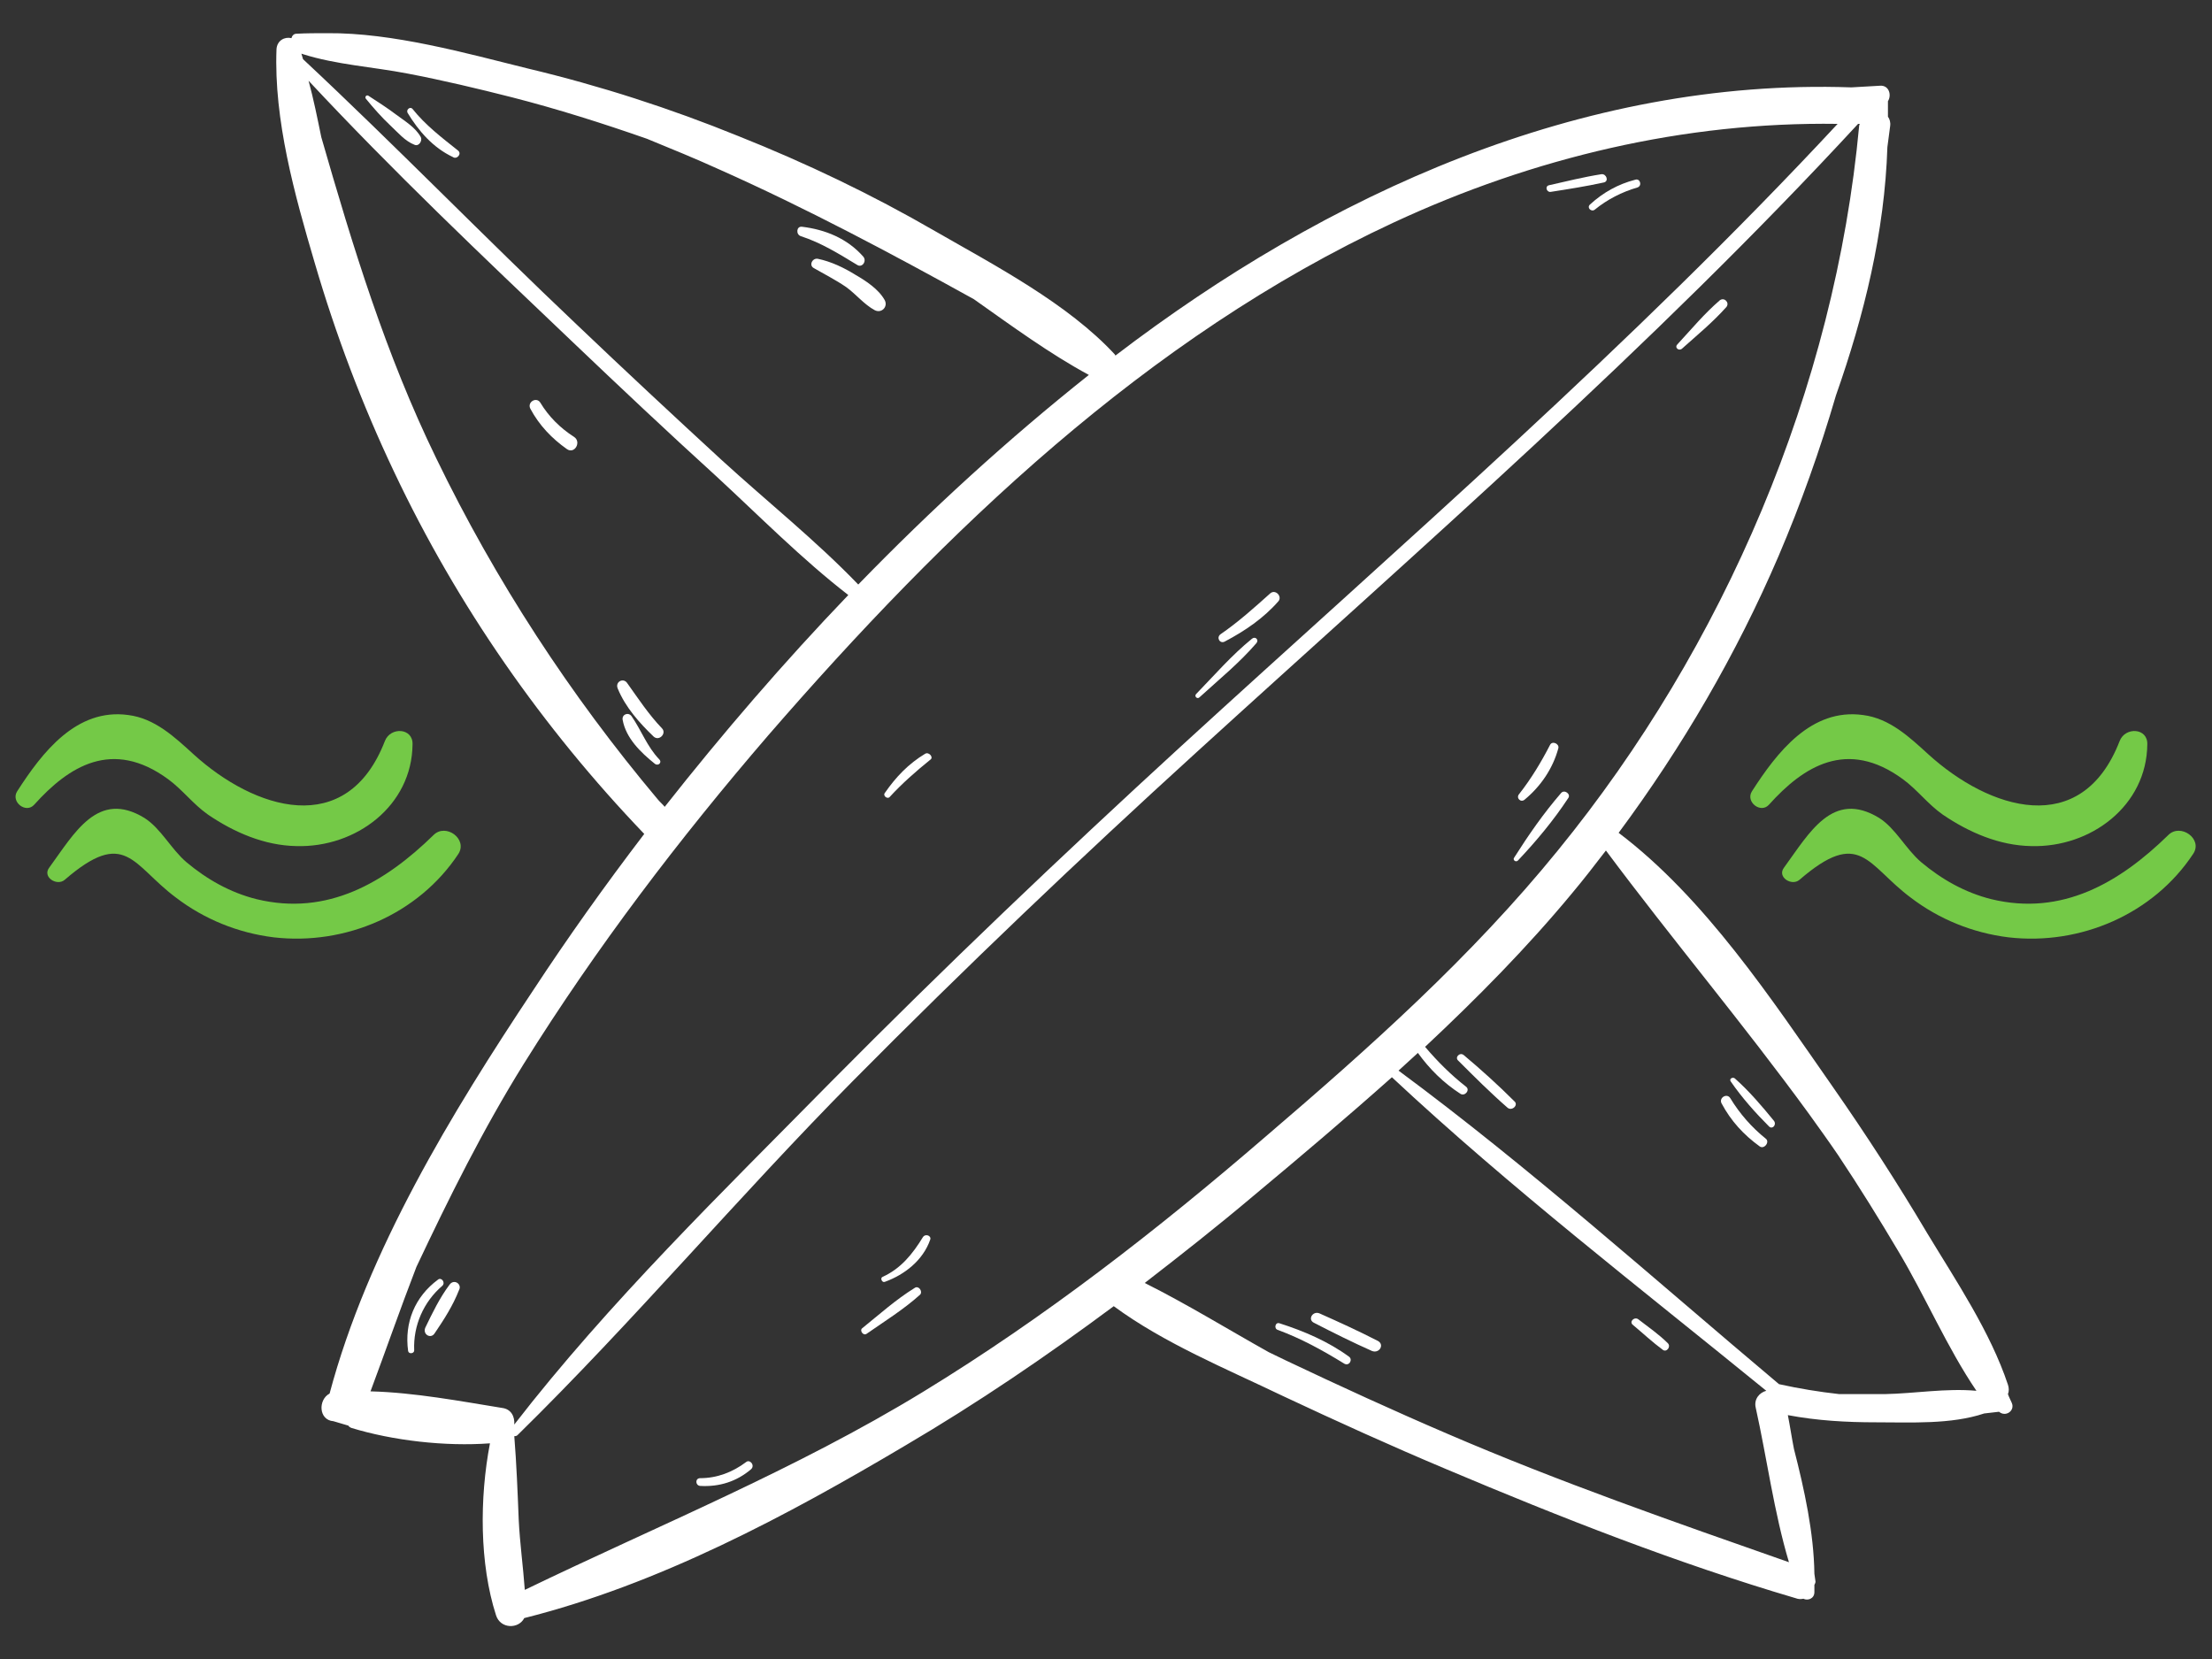 <?xml version="1.0" encoding="utf-8"?>
<!-- Generator: Adobe Illustrator 22.0.0, SVG Export Plug-In . SVG Version: 6.00 Build 0)  -->
<svg version="1.1" id="Ebene_1" xmlns="http://www.w3.org/2000/svg" xmlns:xlink="http://www.w3.org/1999/xlink" x="0px" y="0px"
	 viewBox="0 0 400 300" style="enable-background:new 0 0 400 300;" xml:space="preserve">
	 	 <rect x="0" y="0" width="400" height="300" fill="#333333" stroke="none"/>
	 	 <style>
			path { fill: #fff; }
			path.color { fill: #74c947; }
		</style>
<g>
	<path class="color" d="M69.6,134c-6.9,17.8-23.6,12.4-34.6,2.4c-3.4-3.1-7-6.5-11.8-7.1c-9.4-1.3-15.6,6.8-20.1,13.8c-1.2,1.9,1.6,4.1,3.1,2.4
		c6.2-6.9,14.1-12,24.2-4.6c2.6,1.9,4.5,4.5,7.2,6.4c4.7,3.2,10.2,5.6,16,5.7c10.8,0.3,20.9-7.3,21-18.4
		C74.7,131.6,70.6,131.4,69.6,134z"/>
	<path class="color" d="M78.4,151c-8.8,8.6-19.2,14.7-32,11.6c-4.8-1.2-9-3.6-12.7-6.7c-2.8-2.4-4.6-6.1-7.6-8c-8.4-5.1-12.6,2.7-17.2,9
		c-1.3,1.7,1.4,3.4,2.8,2.2c11-9.5,12.2-2.7,20.1,3.2c5.1,3.9,11.2,6.4,17.7,7.2c13,1.5,26.2-4.2,33.4-15.1
		C84.6,151.7,80.6,148.8,78.4,151z"/>
</g>
<g>
	<path class="color" d="M383.3,134c-6.9,17.8-23.6,12.4-34.6,2.4c-3.4-3.1-7-6.5-11.8-7.1c-9.4-1.3-15.6,6.8-20.1,13.8c-1.2,1.9,1.6,4.1,3.1,2.4
		c6.2-6.9,14.1-12,24.2-4.6c2.6,1.9,4.5,4.5,7.2,6.4c4.7,3.2,10.2,5.6,16,5.7c10.8,0.3,20.9-7.3,21-18.4
		C388.4,131.6,384.3,131.4,383.3,134z"/>
	<path class="color" d="M392.1,151c-8.8,8.6-19.2,14.7-32,11.6c-4.8-1.2-9-3.6-12.7-6.7c-2.8-2.4-4.6-6.1-7.6-8c-8.4-5.1-12.6,2.7-17.2,9
		c-1.3,1.7,1.4,3.4,2.8,2.2c11-9.5,12.2-2.7,20.1,3.2c5.1,3.9,11.2,6.4,17.7,7.2c13,1.5,26.2-4.2,33.4-15.1
		C398.4,151.7,394.3,148.8,392.1,151z"/>
</g>
<g>
	<path d="M363.8,253.7c-0.2-0.5-0.5-1-0.7-1.6c0.2-0.5,0.2-1.1,0-1.7c-3.2-9.6-9.4-18.8-14.6-27.4c-5.4-9.1-11.1-17.9-17.1-26.5
		c-11.1-15.9-23.1-34.1-38.7-45.9c11.5-15.5,21.3-32.3,28.9-50c4.1-9.6,7.5-19.2,10.4-29.1c5.1-14.5,8.8-29.5,9.3-44.9
		c0.2-1.3,0.3-2.5,0.5-3.8c0.1-0.7-0.1-1.3-0.4-1.7c0-0.9,0-1.7,0-2.6c0-0.1,0-0.2,0-0.2c0.7-1.1,0.2-2.9-1.4-2.8
		c-1.7,0.1-3.5,0.2-5.2,0.3c-48.9-1.7-94.9,19.3-133.1,48.5c0-0.1-0.1-0.1-0.1-0.2c-8.5-9.2-21.7-16.1-32.5-22.3
		c-11.4-6.6-23.3-12.3-35.6-17.2c-12.3-5-25-9.1-38-12.2C84.2,9.6,71,5.9,59.2,6C57.3,6,55.4,6,53.6,6.1c-0.5,0-0.8,0.4-0.9,0.8
		c-1.2-0.3-2.6,0.4-2.7,2c-0.5,12.8,3.3,26.4,6.9,38.6c3.8,13,8.6,25.7,14.4,37.9c11.4,24.1,26.8,46.2,45.2,65.4
		c-7.1,9.3-13.8,18.7-20.1,28.3c-14.7,22.1-29.9,47-36.8,72.9c-2.1,1.1-2,4.8,0.7,5c0.9,0.3,1.8,0.5,2.7,0.8
		c0.1,0.2,0.3,0.3,0.5,0.4c7.5,2.3,17,3.4,25.1,2.8c-1.9,9.9-1.9,21.8,1.1,31.1c0.8,2.5,4.1,2.5,5.1,0.5
		c24.3-6.1,47.5-18.5,68.9-31.2c13.1-7.7,25.6-16.2,37.7-25.2c9.1,6.7,20.3,11.3,30.5,16.2c9.8,4.6,19.7,9.1,29.7,13.3
		c20.6,8.7,41.7,17,63.1,23.3c0.5,0.2,1,0.2,1.4,0.1c0.8,0.4,2,0,2-1.2c0-0.4,0-0.8,0-1.3c0.1-0.2,0.2-0.4,0.2-0.6
		c-0.1-0.5-0.1-0.9-0.2-1.4c-0.1-7.4-1.8-15.2-3.7-22.6c-0.4-2-0.7-4.1-1.1-6.1c5.3,1,10.6,1.3,16,1.3c6.3,0,13.5,0.4,19.5-1.6
		c0.9-0.1,1.7-0.2,2.6-0.3c0.1,0,0.1,0,0.1,0C362.7,256.3,364.4,255.1,363.8,253.7z M54.5,9.7c0.1,0,0.2,0.1,0.3,0.1
		c6,1.9,12.7,2.3,18.9,3.5c6.3,1.2,12.6,2.7,18.9,4.3c8.2,2.1,16.4,4.7,24.4,7.5c4.4,1.8,8.8,3.6,13.2,5.6
		c15.7,7,30.9,15.1,45.9,23.4c6.8,4.8,13.6,9.8,20.8,13.7c-14.6,11.6-28.5,24.3-41.7,37.9c-7.7-8-16.6-15.1-24.8-22.6
		c-8.8-8.1-17.5-16.2-26.1-24.4c-16.7-15.8-32.7-32.3-49.5-48C54.7,10.4,54.6,10,54.5,9.7z M78.9,82.9C69.7,64,63.8,44.6,58.1,24.8
		c-0.7-3.4-1.4-6.9-2.3-10.2C71,30.9,87.2,46.3,103.4,61.7c8.6,8.2,17.3,16.4,26.1,24.4c7.8,7.2,15.5,15,23.9,21.5
		c-11.7,12.2-22.8,25.1-33.2,38.3c-0.4-0.5-0.9-0.9-1.3-1.4C103.1,125.7,89.6,105,78.9,82.9z M90.8,254.6c-7.4-1.2-15.9-2.8-23.8-3
		c2.8-7.5,5.4-15,8.3-22.5c5.9-12.5,12-24.8,19.4-36.7c13.1-21,28.1-40.7,44.2-59.4c32-36.9,68.4-72,113.2-92.8
		c25.2-11.7,52.5-18.2,80.2-17.8c-37.2,40-78.6,75.8-118.9,112.7c-21.5,19.7-42.6,39.8-63.1,60.5c-19.6,19.9-40.2,39.9-57.3,62
		C93.1,256.1,92.4,254.8,90.8,254.6z M166.9,251.7c-23.1,14.1-47.8,24.1-72,35.8c-0.3-4.2-0.9-8.5-1.1-12.7
		c-0.2-5-0.4-10.1-0.8-15.1c0.2,0,0.4,0,0.6-0.2c21-20.6,40-43.2,60.7-64.1c20.2-20.4,40.9-40.1,62.1-59.4
		C257.1,98.9,298.7,62.8,336,22.4c0.1,0,0.2,0,0.3,0c0,0.1-0.1,0.2-0.1,0.3c-4.4,47.5-24.4,94.2-54.5,131.1
		c-15.6,19.2-34.1,35.7-52.8,51.7C209.3,222.4,189,238.2,166.9,251.7z M261.8,259.3c-9.8-4.2-19.6-8.7-29.3-13.3
		c-1-0.5-2.1-1-3.1-1.5c-7.5-4.2-14.8-8.7-22.4-12.5c6.6-5.1,13.2-10.3,19.6-15.7c8.4-7,16.9-14.2,25.1-21.5
		c21.4,20,45,38.2,67.7,56.7c-1.2,0.3-2.3,1.5-1.9,3.1c2,9,3.3,18.9,6,27.9C302.7,275.2,282,268,261.8,259.3z M340.8,252.1
		c-2.7,0-5.5,0-8.2,0c-3.6-0.4-7.3-1-10.9-1.8c-22.6-19-45-39.1-68.8-56.7c1.2-1.1,2.3-2.1,3.5-3.2c2.1,2.9,4.6,5.4,7.7,7.4
		c0.8,0.5,1.8-0.7,1-1.3c-2.7-2.1-5.2-4.6-7.4-7.2c9.4-8.8,18.4-17.9,26.6-27.8c2.1-2.5,4.1-5.1,6.1-7.7
		c12,16.1,24.9,31.4,36.7,47.6c1.8,2.5,3.6,5,5.3,7.5c3.8,5.7,7.4,11.5,10.9,17.4c4.9,8.2,8.8,17.4,14.1,25.2
		C351.9,251,346.2,252,340.8,252.1z"/>
	<path d="M119.2,137.3c-2.2-2.3-3.2-5.2-5-7.8c-0.6-0.8-1.8-0.3-1.6,0.7c0.6,3.3,3.3,5.9,5.8,7.9C119,138.6,119.8,137.9,119.2,137.3
		z"/>
	<path d="M119.7,131.7c-2.4-2.5-4.3-5.4-6.3-8.2c-0.7-1-2.2-0.2-1.7,1c1.4,3.4,3.9,6.2,6.5,8.7C119.2,134.1,120.6,132.6,119.7,131.7
		z"/>
	<path d="M76.1,24.8c-1-1.8-2.9-2.9-4.5-4.1c-1.6-1.2-3.3-2.3-5-3.4c-0.4-0.2-0.7,0.3-0.4,0.6c1.4,1.7,2.8,3.3,4.4,4.8
		c1.4,1.3,2.6,2.8,4.4,3.5C75.8,26.5,76.4,25.4,76.1,24.8z"/>
	<path d="M82.8,27.2c-2.9-2.3-5.9-4.6-8.2-7.5c-0.4-0.5-1.2,0.1-0.9,0.7c2,3.3,4.6,6.3,8.2,8C82.6,28.9,83.6,27.8,82.8,27.2z"/>
	<path d="M156.1,46.4c-2.9-3.3-6.9-4.9-11.1-5.4c-1-0.1-1.1,1.4-0.2,1.7c3.7,1.2,6.9,3.2,10.2,5.2C155.9,48.5,156.8,47.2,156.1,46.4
		z"/>
	<path d="M160,54.3c-1.1-2-3.4-3.5-5.3-4.6c-2.1-1.3-4.4-2.4-6.8-2.9c-1-0.2-1.7,1.2-0.7,1.7c1.9,1.1,3.9,2.1,5.8,3.4
		c1.8,1.3,3.3,3.2,5.2,4.2C159.4,56.7,160.6,55.5,160,54.3z"/>
	<path d="M79.2,231.4c-4.2,3.1-6.1,7.8-5.4,12.9c0.1,0.6,1.1,0.5,1.1-0.1c-0.2-4.5,1.7-8.8,5.1-11.7
		C80.6,231.9,79.8,230.9,79.2,231.4z"/>
	<path d="M81.3,232.3c-1.8,2.4-3.1,5.1-4.4,7.8c-0.5,1.2,1,2.1,1.7,1c1.7-2.5,3.3-5,4.4-7.8C83.6,232.2,82.1,231.2,81.3,232.3z"/>
	<path d="M226.4,115.5c-3.7,3-6.8,6.6-10.1,10c-0.4,0.4,0.2,1,0.6,0.6c3.5-3.2,7.2-6.2,10.3-9.8C227.7,115.7,227,115,226.4,115.5z"
		/>
	<path d="M229.7,107.3c-2.9,2.6-5.8,5.2-9,7.4c-0.8,0.6-0.1,1.8,0.8,1.3c3.6-1.9,7-4.2,9.7-7.3C231.9,107.8,230.6,106.5,229.7,107.3
		z"/>
	<path d="M289.6,31.5c-3.2,0.5-6.4,1.3-9.5,2c-0.8,0.2-0.4,1.3,0.3,1.2c3.2-0.5,6.4-1,9.6-1.7C291,32.8,290.5,31.4,289.6,31.5z"/>
	<path d="M295.7,32.5c-3.1,0.8-5.8,2.3-8.2,4.5c-0.6,0.6,0.3,1.4,0.9,0.9c2.2-1.8,4.9-3.2,7.7-4C297,33.6,296.6,32.2,295.7,32.5z"/>
	<path d="M167.3,136.3c-3,1.8-5.3,4.2-7.3,7.1c-0.4,0.5,0.5,1.2,0.9,0.7c2.2-2.4,4.7-4.6,7.3-6.7C168.9,137,168,135.9,167.3,136.3z"
		/>
	<path d="M103.8,79c-2.5-1.6-4.6-3.7-6.1-6.2c-0.7-1.1-2.4-0.1-1.8,1.1c1.6,3,3.9,5.4,6.6,7.3C103.9,82.2,105.2,79.9,103.8,79z"/>
	<path d="M165.4,232.9c-3.4,2.1-6.4,4.8-9.5,7.3c-0.5,0.4,0.2,1.4,0.8,1c3.3-2.3,6.7-4.4,9.7-7.1
		C166.9,233.5,166.1,232.4,165.4,232.9z"/>
	<path d="M166.9,223.7c-1.9,3.1-4,5.7-7.3,7.2c-0.5,0.2-0.1,1.1,0.4,0.9c3.6-1.3,6.9-3.9,8.2-7.6C168.5,223.5,167.4,223,166.9,223.7
		z"/>
	<path d="M134.9,264.4c-2.4,1.8-5.2,2.9-8.3,2.9c-0.9,0-0.9,1.3,0,1.4c3.5,0.2,6.6-0.8,9.2-3C136.6,265,135.6,263.8,134.9,264.4z"/>
	<path d="M282.3,143.4c-3.2,3.7-5.9,7.6-8.5,11.7c-0.3,0.4,0.3,0.9,0.7,0.5c3.3-3.5,6.4-7.2,9.1-11.3
		C284.1,143.6,282.9,142.7,282.3,143.4z"/>
	<path d="M280.3,134.7c-1.6,3.1-3.4,6.1-5.6,8.9c-0.6,0.7,0.3,1.6,1,1c2.9-2.4,5.1-5.6,6.1-9.3C282,134.5,280.7,133.9,280.3,134.7z"
		/>
	<path  d="M311,54.3c-2.8,2.4-5.2,5.3-7.7,8c-0.5,0.5,0.2,1.2,0.8,0.8c2.8-2.5,5.6-4.8,8.1-7.6C312.8,54.7,311.8,53.7,311,54.3z"/>
	<path d="M273.8,199.1c-2.9-2.9-6-5.7-9.1-8.3c-0.7-0.6-1.7,0.4-1,1c2.9,2.9,5.8,5.8,8.9,8.5C273.4,201,274.7,199.8,273.8,199.1z"/>
	<path d="M320.8,202.7c-2.2-2.7-4.5-5.4-7.1-7.7c-0.4-0.3-1.1,0.1-0.7,0.6c2,2.9,4.4,5.6,6.9,8.1
		C320.5,204.3,321.3,203.4,320.8,202.7z"/>
	<path d="M319.3,205.9c-2.5-2-4.7-4.5-6.4-7.3c-0.6-1-2.1-0.1-1.6,0.9c1.7,3.2,4,5.7,6.9,7.8C319,207.9,320.1,206.5,319.3,205.9z"/>
	<path d="M301.6,242.9c-1.6-1.6-3.5-2.9-5.3-4.3c-0.7-0.6-1.8,0.4-1,1c1.8,1.5,3.5,3.1,5.4,4.5C301.4,244.6,302.2,243.5,301.6,242.9
		z"/>
	<path d="M243.9,245.3c-3.7-2.7-8.1-4.6-12.5-6c-0.8-0.3-1.1,1-0.3,1.2c4.3,1.6,8.1,3.7,12,6.1C244,247.1,244.7,245.8,243.9,245.3z"
		/>
	<path d="M249.2,242.5c-3.5-1.8-7-3.4-10.6-5c-1.2-0.5-2.2,1.1-1,1.7c3.5,1.8,6.9,3.5,10.5,5.1C249.4,244.8,250.4,243.2,249.2,242.5
		z"/>
</g>
</svg>

